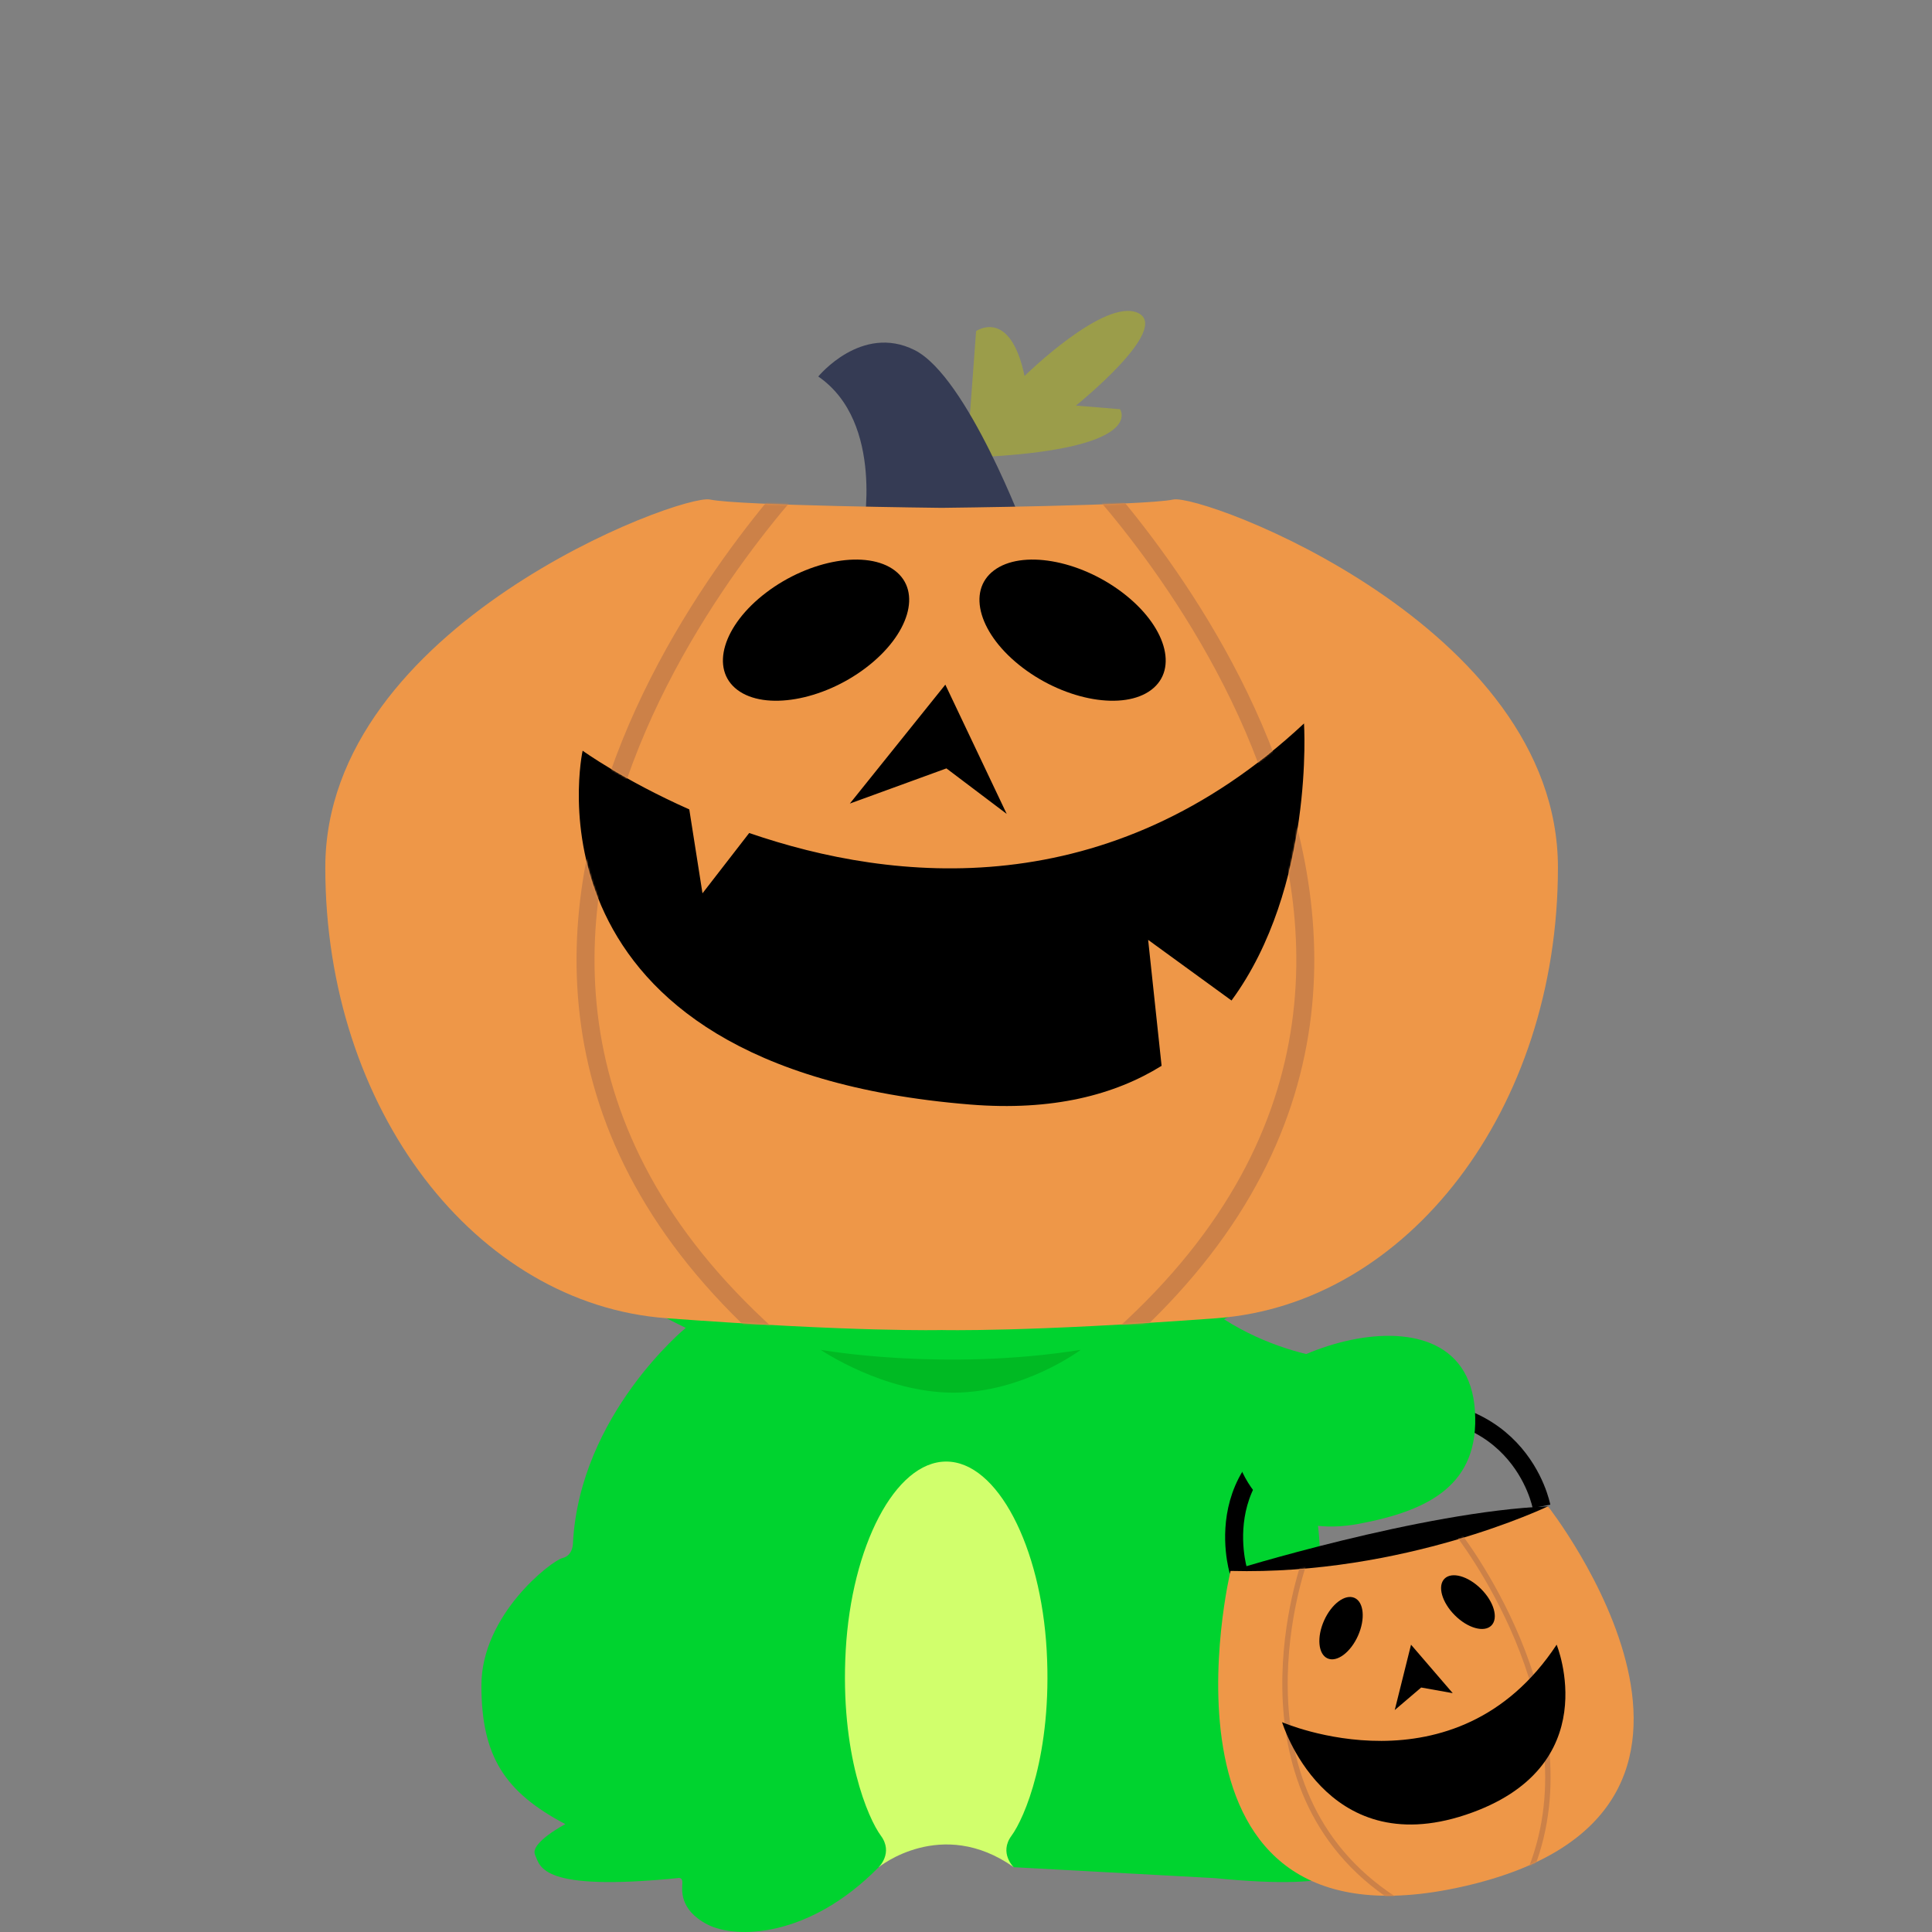 <svg width="1075" height="1075" viewBox="0 0 1075 1075" fill="none" xmlns="http://www.w3.org/2000/svg">
<rect x="0" y="0" width="1075" height="1075" fill="#808080" stroke="none"/>
<path d="M760.098 757.606C760.098 757.606 704.953 759.912 659.404 717.306C613.863 674.708 635.734 815.845 635.734 815.845L701.371 840.504L760.098 757.606Z" fill="#00D32F"/>
<path d="M529.01 543.467C658.567 543.467 763.593 498.991 763.593 444.128C763.593 389.264 658.567 344.788 529.01 344.788C399.454 344.788 294.428 389.264 294.428 444.128C294.428 498.991 399.454 543.467 529.01 543.467Z" fill="black"/>
<path d="M488.945 1038.93C488.945 1038.93 523.804 1010.49 564.075 1038.93L601.7 935.818L562.815 809.324L496.457 804.657L446.17 928.56L488.945 1038.92V1038.93Z" fill="#D1FF6C"/>
<path d="M675.942 1045.02C752.134 1052.57 752.317 1038.76 755.288 1032.06C758.26 1025.36 738.433 1014.98 738.433 1014.98C772.111 997.187 785.139 977.299 785.139 937.823C785.139 898.347 746.04 868.372 740.042 866.945C734.043 865.519 734.194 858.57 734.194 858.57C730.382 787.114 671.441 738.859 671.441 738.859C736.072 707.077 807.993 660.857 807.993 568.404C807.993 475.95 683.946 410.088 683.946 410.088C652.13 339.559 614.006 291.692 573.164 291.692C532.323 291.692 530.88 329.202 527.663 339.313C527.108 341.048 526.498 341.009 526.498 341.009C526.498 341.009 525.888 341.048 525.333 339.313C522.116 329.202 520.666 291.692 479.832 291.692C438.998 291.692 400.867 339.559 369.051 410.088C369.051 410.088 245.004 475.95 245.004 568.404C245.004 660.857 316.925 707.069 381.555 738.859C381.555 738.859 322.614 787.114 318.803 858.57C318.803 858.57 318.953 865.511 312.955 866.945C306.956 868.38 267.858 898.347 267.858 937.823C267.858 977.299 280.885 997.195 314.563 1014.98C314.563 1014.98 294.737 1025.36 297.708 1032.06C300.688 1038.76 300.862 1052.57 377.054 1045.02C377.054 1045.02 379.772 1044.15 379.685 1047.61C379.59 1051.07 377.561 1062.44 393.553 1070.77C409.544 1079.09 450.267 1078.27 488.921 1038.94C488.921 1038.94 497.21 1031.02 490.142 1021.43C483.073 1011.85 467.367 976.023 470.569 918.339C473.77 860.654 497.955 813.238 526.482 813.238C555.01 813.238 579.195 860.654 582.396 918.339C585.598 976.023 569.892 1011.85 562.823 1021.43C555.755 1031.02 564.043 1038.94 564.043 1038.94" fill="#00D32F"/>
<path d="M458.304 370.184C444.302 357.253 449.143 336.485 465.911 329.274C476.221 324.845 486.229 330.954 490.175 340.383C494.573 350.914 490.92 362.752 481.942 369.915C476.363 374.368 465.879 375.826 458.304 370.176V370.184Z" fill="#040C06"/>
<path d="M475.659 351.017C471.459 347.99 470.714 343.426 473.622 339.694C476.063 336.572 480.413 336.144 483.646 338.695C487.204 341.508 488.068 347.419 485.398 350.62C483.377 353.045 480.374 353.196 475.659 351.009V351.017Z" fill="#FEFFFE"/>
<path d="M598.999 336.802C602.637 343.6 604.507 350.438 601.202 357.712C597.637 365.565 591.202 369.63 582.842 370.24C574.101 370.882 567.168 367.308 563.007 359.432C560.155 354.028 560.281 348.196 561.351 342.229C562.421 336.255 565.179 331.588 570.266 328.347C575.314 325.13 580.694 324.409 586.233 326.905C591.186 329.139 595.877 331.81 598.999 336.802Z" fill="#040C06"/>
<path d="M593.492 346.944C590.076 350.217 587.033 350.573 583.832 348.236C580.836 346.041 579.79 341.707 581.391 338.125C582.889 334.781 585.773 333.426 589.458 334.338C594.379 335.55 596.289 341.271 593.492 346.944Z" fill="#FEFFFE"/>
<path d="M474.58 460.158C474.58 460.158 522.823 445.721 573.301 457.471C573.301 457.471 554.386 549.822 525.066 549.822C495.746 549.822 474.58 460.158 474.58 460.158Z" fill="#E26969"/>
<path d="M689.076 874.093C689.076 874.093 667.157 802.233 756.075 786.068C844.994 769.904 857.696 838.151 857.696 838.151" stroke="black" stroke-width="10" stroke-miterlimit="10"/>
<path d="M684.686 874.093C684.686 874.093 791.196 840.964 861.326 838.151L867.435 849.68L684.979 887.611L684.686 874.093Z" fill="black"/>
<path d="M861.325 838.151C861.325 838.151 781.298 876.644 684.685 874.093C684.685 874.093 632.868 1090.6 814.081 1049.69C995.293 1008.78 861.325 838.151 861.325 838.151Z" fill="#EE9748"/>
<path d="M755.623 910.144C759.772 900.849 758.907 891.427 753.691 889.099C748.476 886.772 740.885 892.421 736.736 901.716C732.588 911.011 733.453 920.433 738.668 922.761C743.884 925.088 751.475 919.439 755.623 910.144Z" fill="black"/>
<path d="M829.824 904.48C833.863 900.442 831.301 891.333 824.103 884.136C816.905 876.938 807.796 874.377 803.758 878.415C799.719 882.453 802.281 891.561 809.479 898.759C816.677 905.957 825.786 908.518 829.824 904.48Z" fill="black"/>
<path d="M785.124 915.138L776.059 951.508L790.766 938.964L808.326 942.102L785.124 915.138Z" fill="black"/>
<mask id="mask0_1969_24395" style="mask-type:luminance" maskUnits="userSpaceOnUse" x="677" y="838" width="232" height="217">
<path d="M861.325 838.151C861.325 838.151 781.298 876.645 684.685 874.093C684.685 874.093 632.868 1090.6 814.081 1049.69C995.293 1008.78 861.325 838.151 861.325 838.151Z" fill="white"/>
</mask>
<g mask="url(#mask0_1969_24395)">
<path d="M725.813 869.046C725.813 869.046 680.303 994.724 775.981 1056.83" stroke="#CC8148" stroke-width="3" stroke-miterlimit="10"/>
<path d="M810.738 852.778C810.738 852.778 887.152 949.416 852.047 1039.52" stroke="#CC8148" stroke-width="3" stroke-miterlimit="10"/>
</g>
<path d="M713.371 958.243C713.371 958.243 809.905 1000.41 866.143 915.13C866.143 915.13 894.259 983.543 815.531 1009.79C736.803 1036.03 713.371 958.243 713.371 958.243Z" fill="black"/>
<path d="M820.673 784.856C823.446 826.257 794.927 840.544 756.383 847.834C717.839 855.131 690.413 836.534 684.525 795.894C679.058 758.177 815.316 704.953 820.681 784.856H820.673Z" fill="#00D32F"/>
<path d="M456.662 751.076C456.662 751.076 524.684 763.279 601.352 751.076C601.352 751.076 569.441 774.903 530.501 774.903C491.561 774.903 456.662 751.076 456.662 751.076Z" fill="#00BA23"/>
<path d="M387.752 310.011L276.432 402.553L309.175 633.172L648.619 719.786L763.593 485.189L772.183 389.906L653.62 310.011H387.752Z" fill="black"/>
<path d="M538.25 250.045L543.116 184.23C543.116 184.23 562.031 170.95 570.082 209.182C570.082 209.182 614.759 165.316 633.27 174.167C651.781 183.018 598.657 225.679 598.657 225.679L623.206 227.692C623.206 227.692 638.88 250.441 540.493 254.561L538.25 250.045Z" fill="#9B9D4A"/>
<path d="M480.133 296.39C480.133 296.39 492.551 235.1 455.307 209.499C455.307 209.499 479.357 180.015 508.843 194.761C538.329 209.499 570.684 296.39 570.684 296.39H480.141H480.133Z" fill="#353B54"/>
<path d="M652.812 277.944C636.654 281.375 523.931 282.579 523.931 282.579C523.931 282.579 411.216 281.375 395.051 277.944C378.893 274.513 181 347.918 181 482.709C181 617.499 264.839 725.642 370.818 733.478C476.798 741.315 523.931 740.063 523.931 740.063C523.931 740.063 571.057 741.315 677.044 733.478C783.024 725.642 866.863 617.499 866.863 482.709C866.863 347.918 668.969 274.513 652.812 277.944ZM552.998 317.436C568.284 305.851 600.282 311.327 624.475 329.662C648.667 347.997 655.887 372.252 640.609 383.836C625.323 395.421 593.324 389.946 569.131 371.61C544.939 353.275 537.72 329.02 552.998 317.436ZM526 380.944L560.145 452.868L526.61 427.544L472.867 447.123L526 380.952V380.944ZM426.391 329.662C450.584 311.327 482.59 305.851 497.868 317.436C513.154 329.02 505.927 353.275 481.734 371.61C457.542 389.946 425.536 395.421 410.257 383.836C394.972 372.252 402.198 347.997 426.391 329.662ZM685.238 556.7L638.849 522.961L646.33 593.046C620.235 609.234 585.646 618.299 539.796 614.583C285.323 593.934 324.184 417.702 324.184 417.702C324.184 417.702 346.76 434.017 383.529 450.364L390.875 497.058L416.866 463.494C497.116 491.132 617.042 503.912 725.573 402.552C725.573 402.552 731.476 493.691 685.238 556.7Z" fill="#EE9748"/>
<mask id="mask1_1969_24395" style="mask-type:luminance" maskUnits="userSpaceOnUse" x="181" y="277" width="686" height="464">
<path d="M652.812 277.944C636.654 281.375 523.931 282.579 523.931 282.579C523.931 282.579 411.216 281.375 395.051 277.944C378.893 274.513 181 347.918 181 482.709C181 617.499 264.839 725.642 370.818 733.478C476.798 741.315 523.931 740.063 523.931 740.063C523.931 740.063 571.057 741.315 677.044 733.478C783.024 725.642 866.863 617.499 866.863 482.709C866.863 347.918 668.969 274.513 652.812 277.944ZM552.998 317.436C568.284 305.851 600.282 311.327 624.475 329.662C648.667 347.997 655.887 372.252 640.609 383.836C625.323 395.421 593.324 389.946 569.131 371.61C544.939 353.275 537.72 329.02 552.998 317.436ZM526 380.944L560.145 452.868L526.61 427.544L472.867 447.123L526 380.952V380.944ZM426.391 329.662C450.584 311.327 482.59 305.851 497.868 317.436C513.154 329.02 505.927 353.275 481.734 371.61C457.542 389.946 425.536 395.421 410.257 383.836C394.972 372.252 402.198 347.997 426.391 329.662ZM685.238 556.7L638.849 522.961L646.33 593.046C620.235 609.234 585.646 618.299 539.796 614.583C285.323 593.934 324.184 417.702 324.184 417.702C324.184 417.702 346.76 434.017 383.529 450.364L390.875 497.058L416.866 463.494C497.116 491.132 617.042 503.912 725.573 402.552C725.573 402.552 731.476 493.691 685.238 556.7Z" fill="white"/>
</mask>
<g mask="url(#mask1_1969_24395)">
<path d="M455.305 254.568C455.305 254.568 170.11 536.224 446.169 759.285" stroke="#CC8148" stroke-width="10" stroke-miterlimit="10"/>
<path d="M596.793 254.568C596.793 254.568 881.988 536.224 605.93 759.285" stroke="#CC8148" stroke-width="10" stroke-miterlimit="10"/>
</g>
</svg>
